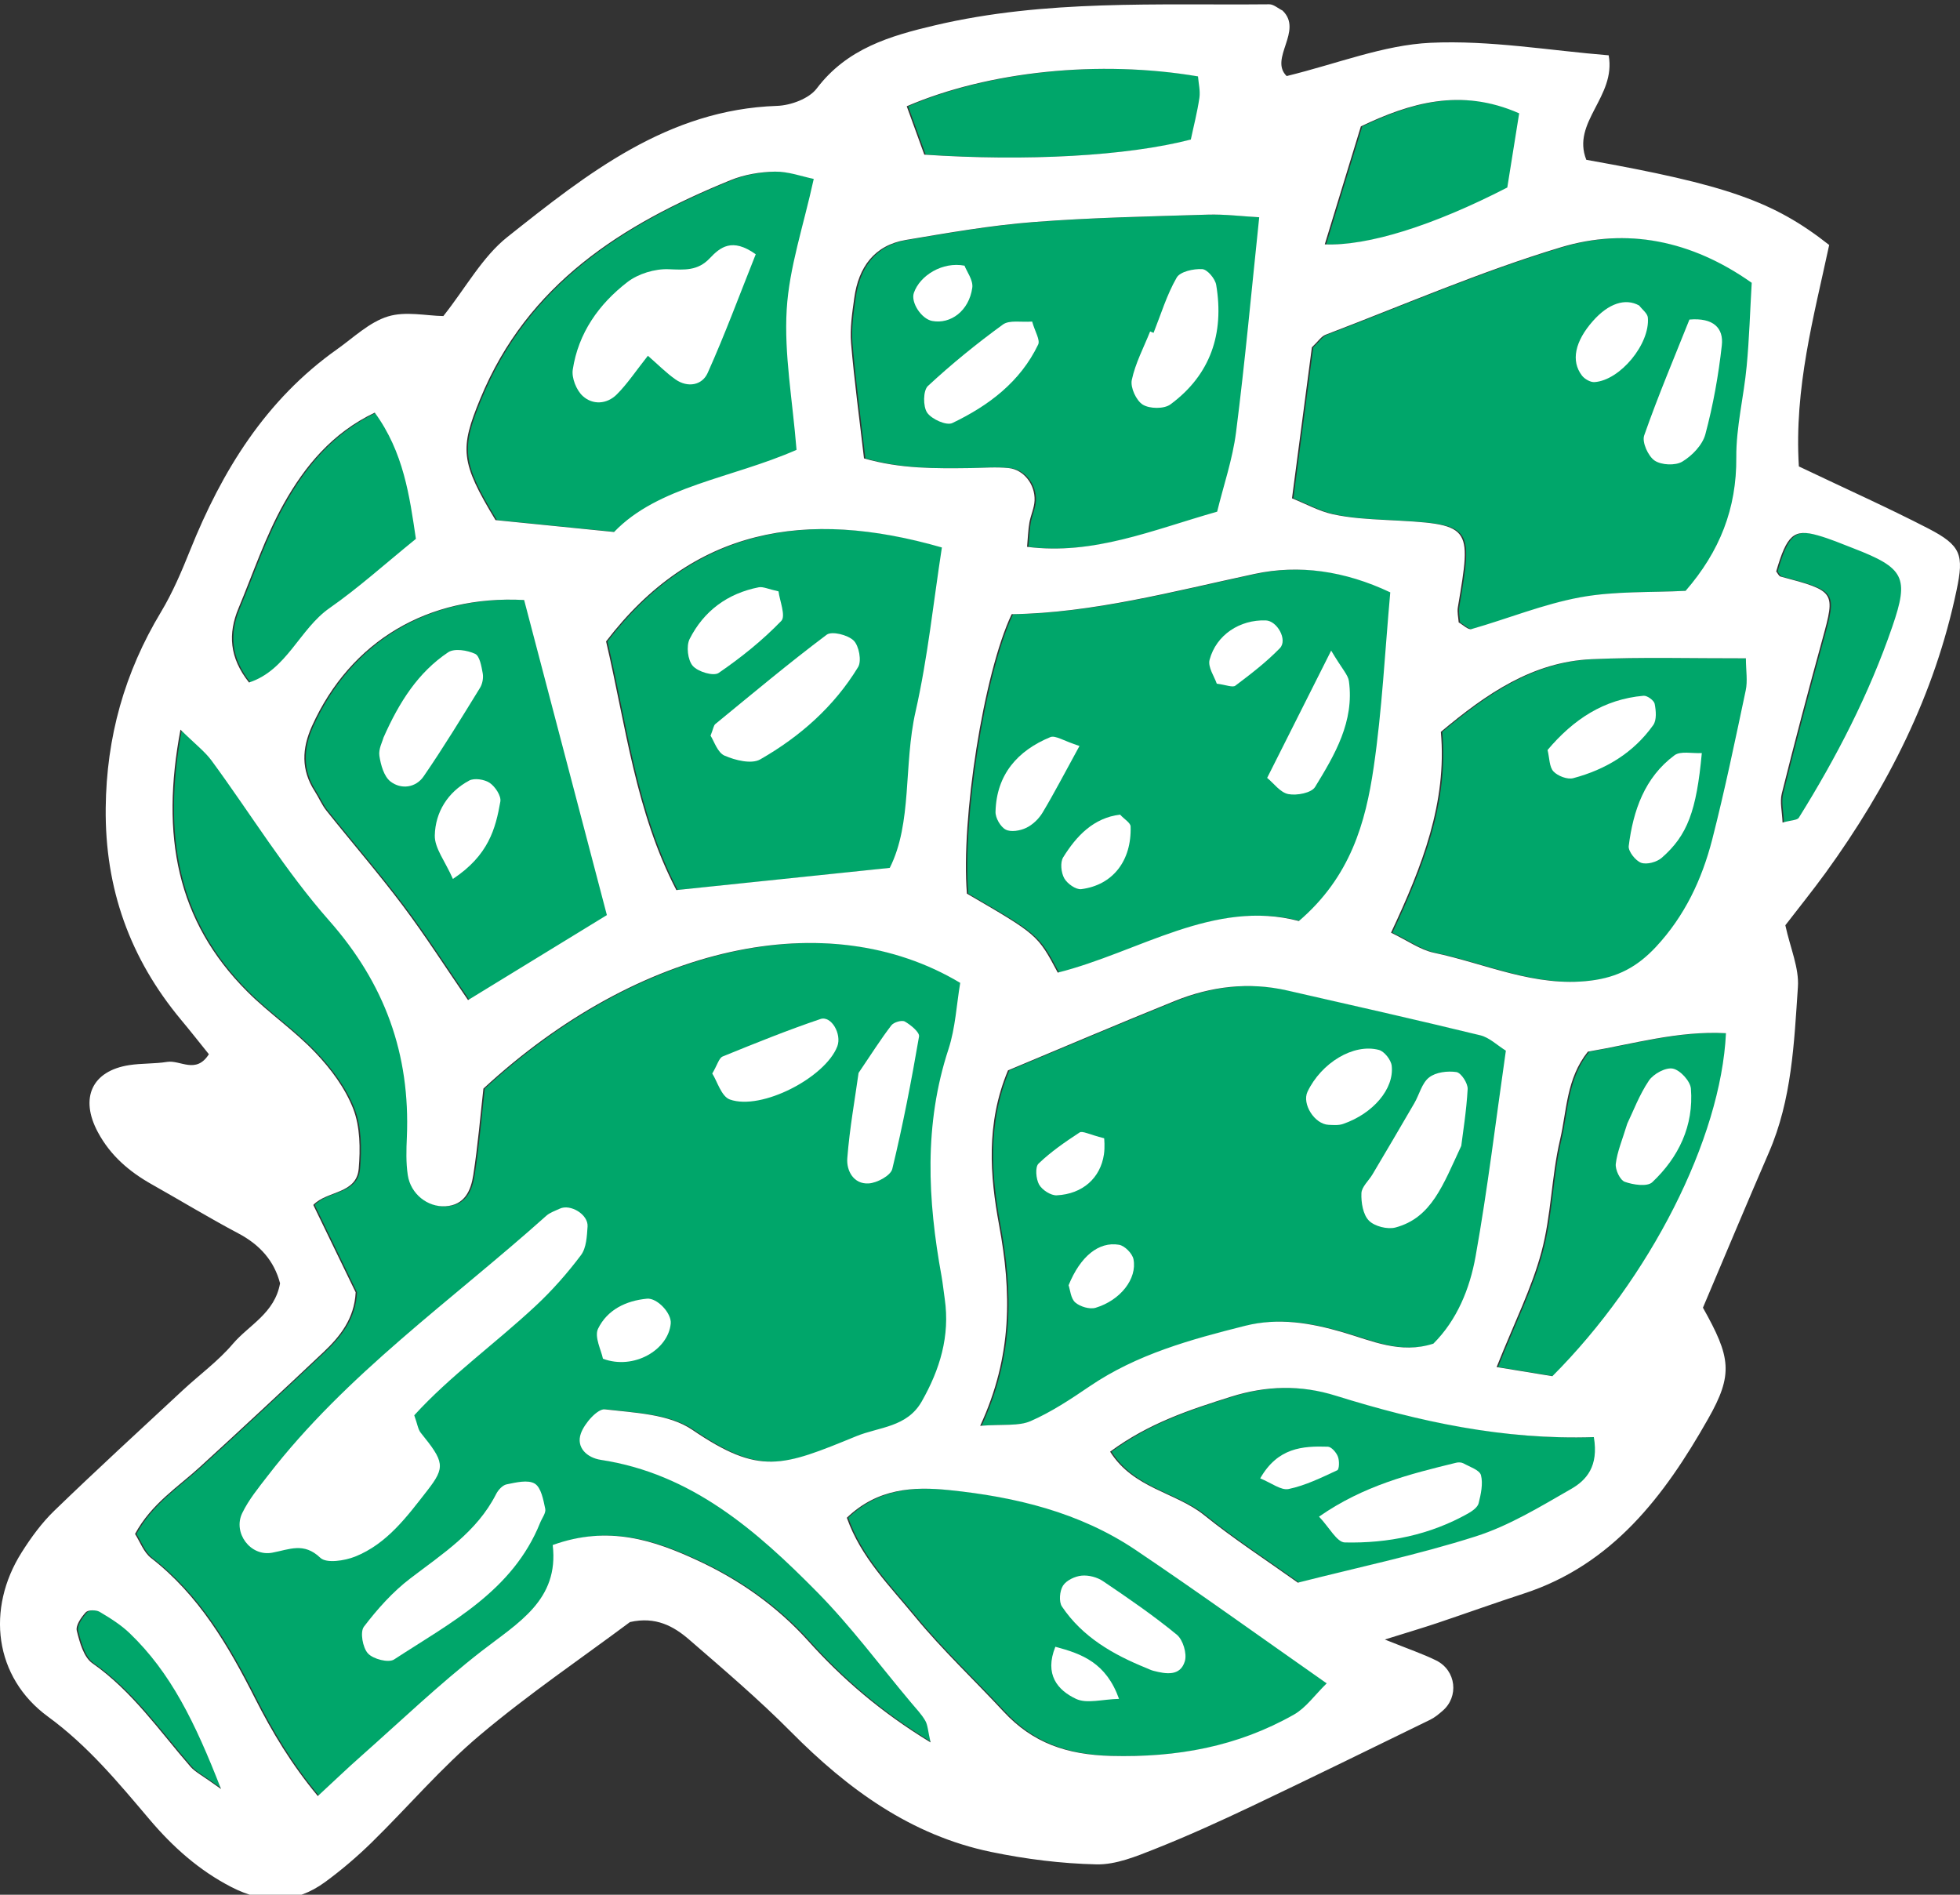 <?xml version="1.0" encoding="UTF-8"?>
<!DOCTYPE svg PUBLIC "-//W3C//DTD SVG 1.1//EN" "http://www.w3.org/Graphics/SVG/1.1/DTD/svg11.dtd">
<svg version="1.1" xmlns="http://www.w3.org/2000/svg" xmlns:xlink="http://www.w3.org/1999/xlink" x="0" y="0" width="150" height="145" viewBox="0, 0, 150, 145">
  <rect x="0" y="0" width="150" height="145" fill="#333333" stroke="none"/>
  <g id="Artichoke_White_Alt">
    <g>
      <path d="M19.022,75.876 C13.617,70.463 12.393,63.929 13.918,55.837 C15.063,56.965 15.78,57.506 16.295,58.203 C19.295,62.288 21.957,66.668 25.293,70.448 C29.561,75.276 31.508,80.679 31.244,87.021 C31.202,87.99 31.172,88.979 31.315,89.929 C31.535,91.379 32.832,92.39 34.197,92.312 C35.678,92.228 36.146,91.091 36.326,89.928 C36.682,87.64 36.873,85.321 37.102,83.307 C49.024,72.3 63.438,69.137 73.592,75.217 C73.311,76.867 73.229,78.648 72.697,80.283 C70.803,86.043 71.099,91.832 72.163,97.664 C72.266,98.243 72.323,98.823 72.409,99.408 C72.818,102.249 72.038,104.804 70.645,107.255 C69.51,109.238 67.396,109.189 65.641,109.908 C59.967,112.235 58.258,112.938 53.086,109.419 C51.305,108.207 48.681,108.12 46.405,107.855 C45.844,107.787 44.834,108.924 44.562,109.696 C44.178,110.779 45.035,111.558 46.09,111.721 C53.031,112.776 58,117.129 62.66,121.855 C65.249,124.483 67.465,127.483 69.847,130.314 C70.22,130.761 70.636,131.189 70.922,131.689 C71.116,132.029 71.121,132.475 71.325,133.343 C67.485,131.004 64.556,128.463 61.96,125.578 C59.553,122.901 56.669,120.892 53.506,119.425 C50.206,117.893 46.688,116.687 42.405,118.238 C42.907,122.459 39.737,124.198 36.936,126.377 C33.72,128.882 30.756,131.723 27.695,134.434 C26.695,135.315 25.733,136.245 24.43,137.447 C22.391,134.993 20.925,132.536 19.612,129.947 C17.575,125.924 15.314,122.058 11.657,119.222 C11.102,118.788 10.822,117.988 10.44,117.389 C11.7,115.066 13.716,113.814 15.425,112.247 C18.588,109.357 21.724,106.438 24.842,103.497 C26.135,102.279 27.227,100.91 27.325,98.899 C26.862,97.94 26.364,96.907 25.859,95.875 C25.268,94.654 24.679,93.435 24.083,92.211 C25.133,91.108 27.396,91.394 27.559,89.429 C27.687,87.91 27.672,86.229 27.137,84.848 C26.524,83.273 25.424,81.795 24.244,80.556 C22.643,78.865 20.67,77.529 19.022,75.876 z" fill="#00A66A"/>
      <path d="M113.035,96.146 C112.59,98.628 111.612,101.021 109.804,102.826 C107.281,103.639 105.082,102.602 102.875,101.956 C100.399,101.234 97.951,100.82 95.408,101.458 C91.251,102.503 87.127,103.625 83.503,106.088 C82.053,107.075 80.565,108.061 78.978,108.755 C78.058,109.152 76.892,108.979 75.121,109.113 C77.599,103.764 77.52,98.879 76.564,93.729 C75.875,90.019 75.542,85.979 77.249,81.914 C81.425,80.168 85.713,78.342 90.028,76.597 C92.795,75.479 95.67,75.129 98.616,75.799 C103.547,76.92 108.48,78.034 113.397,79.23 C114.087,79.396 114.678,79.986 115.351,80.405 C114.577,85.788 113.957,90.993 113.035,96.146 z" fill="#00A66A"/>
      <path d="M98.983,38.135 C99.527,34.024 100.029,30.195 100.505,26.579 C100.987,26.125 101.224,25.741 101.556,25.616 C107.545,23.331 113.452,20.764 119.575,18.921 C124.575,17.417 129.524,18.362 134.167,21.641 C134.041,23.786 133.98,25.913 133.78,28.029 C133.563,30.361 132.97,32.679 132.987,34.999 C133.017,38.921 131.719,42.2 129.108,45.215 C126.46,45.354 123.708,45.222 121.065,45.707 C118.225,46.228 115.503,47.348 112.715,48.144 C112.459,48.215 112.07,47.814 111.74,47.632 C111.712,47.246 111.614,46.845 111.676,46.473 C112.754,40.117 112.757,40.13 106.156,39.792 C104.803,39.723 103.426,39.643 102.108,39.354 C101.052,39.122 100.061,38.568 98.983,38.135 z" fill="#00A66A"/>
      <path d="M96.137,43.916 C99.524,43.191 103.017,43.68 106.505,45.332 C106.096,49.876 105.879,54.329 105.236,58.717 C104.614,62.967 103.456,67.103 99.512,70.485 C93.034,68.772 87.26,72.873 81.058,74.432 C79.515,71.534 79.515,71.534 74.104,68.387 C73.641,62.72 75.363,51.57 77.53,47.003 C83.73,46.913 89.896,45.256 96.137,43.916 z" fill="#00A66A"/>
      <path d="M94.702,33.073 C94.438,35.152 93.738,37.172 93.256,39.156 C88.277,40.572 83.794,42.498 78.708,41.848 C78.776,41.135 78.789,40.563 78.885,40.007 C78.984,39.435 79.255,38.88 79.282,38.311 C79.338,37.073 78.452,35.936 77.297,35.82 C76.343,35.721 75.365,35.806 74.399,35.82 C71.715,35.852 69.037,35.891 66.229,35.079 C65.877,32.035 65.485,29.158 65.239,26.268 C65.145,25.127 65.325,23.946 65.485,22.8 C65.811,20.448 67.015,18.768 69.439,18.361 C72.678,17.816 75.927,17.245 79.195,16.993 C83.632,16.648 88.085,16.563 92.534,16.426 C93.844,16.387 95.157,16.555 96.475,16.626 C95.879,22.294 95.389,27.696 94.702,33.073 z" fill="#00A66A"/>
      <path d="M51.869,68.116 C48.747,62.135 48.004,55.533 46.489,49.086 C53.122,40.418 61.759,38.896 72.19,41.897 C71.544,46.059 71.113,50.316 70.175,54.457 C69.247,58.548 69.936,62.972 68.202,66.416 C62.46,67.013 57.309,67.549 51.869,68.116 z" fill="#00A66A"/>
      <path d="M106.562,71.376 C108.956,66.286 110.855,61.409 110.377,56.008 C113.877,53.079 117.4,50.652 121.91,50.446 C125.765,50.273 129.633,50.39 133.721,50.38 C133.726,51.332 133.862,52.115 133.707,52.835 C132.899,56.65 132.108,60.474 131.142,64.252 C130.356,67.299 129.044,70.095 126.834,72.467 C125.413,73.986 123.923,74.789 121.829,75.046 C117.575,75.57 113.811,73.747 109.845,72.912 C108.793,72.687 107.838,71.989 106.562,71.376 z" fill="#00A66A"/>
      <path d="M47.104,40.712 C43.742,40.375 41.099,40.11 38.03,39.802 C35.326,35.344 35.289,34.331 36.858,30.521 C40.476,21.723 47.732,17.167 56.009,13.791 C57.064,13.359 58.273,13.154 59.418,13.135 C60.445,13.12 61.478,13.507 62.382,13.693 C61.601,17.282 60.505,20.458 60.313,23.689 C60.11,27.116 60.758,30.594 61.066,34.426 C56.113,36.604 50.474,37.196 47.104,40.712 z" fill="#00A66A"/>
      <path d="M87.028,118.622 C91.829,121.855 96.527,125.243 101.638,128.824 C100.709,129.736 100.049,130.695 99.137,131.211 C94.805,133.669 90.176,134.506 85.144,134.376 C81.745,134.285 79.141,133.389 76.9,130.975 C74.651,128.547 72.222,126.271 70.126,123.716 C68.205,121.377 65.98,119.172 64.916,116.15 C67.291,113.877 70.025,113.758 72.729,114.032 C77.797,114.548 82.725,115.725 87.028,118.622 z" fill="#00A66A"/>
      <path d="M46.551,70.03 C43.03,72.183 39.585,74.294 35.926,76.534 C34.212,74.04 32.66,71.61 30.934,69.312 C29.069,66.831 27.032,64.475 25.093,62.043 C24.733,61.593 24.507,61.04 24.191,60.548 C23.138,58.92 23.206,57.281 23.987,55.555 C26.933,49.056 32.877,45.525 40.218,45.917 C42.333,53.962 44.437,61.981 46.551,70.03 z" fill="#00A66A"/>
      <path d="M102.342,106.811 C108.7,108.792 115.151,110.207 122.085,109.979 C122.467,112.22 121.509,113.282 120.341,113.95 C117.986,115.301 115.607,116.758 113.048,117.575 C108.624,118.986 104.052,119.941 99.435,121.118 C96.963,119.358 94.514,117.768 92.251,115.943 C90.073,114.193 86.851,113.921 85.065,111.093 C88.038,108.902 91.152,107.885 94.308,106.889 C97.019,106.035 99.657,105.971 102.342,106.811 z" fill="#00A66A"/>
      <path d="M118.912,105.317 C117.733,105.125 116.442,104.911 114.644,104.618 C116.013,101.18 117.333,98.576 118.072,95.816 C118.828,93.024 118.834,90.036 119.501,87.21 C120.019,84.998 119.971,82.549 121.627,80.481 C125.07,79.901 128.534,78.868 132.196,79.067 C131.812,87.153 126.369,97.849 118.912,105.317 z" fill="#00A66A"/>
      <path d="M70.845,11.835 C70.404,10.624 69.951,9.376 69.5,8.133 C75.769,5.441 84.257,4.572 91.79,5.847 C91.83,6.374 91.977,6.949 91.898,7.49 C91.731,8.612 91.443,9.714 91.241,10.678 C86.368,11.943 78.668,12.359 70.845,11.835 z" fill="#00A66A"/>
      <path d="M21.829,38.539 C23.431,35.684 25.525,33.131 28.788,31.578 C30.998,34.604 31.453,37.972 31.936,41.238 C29.566,43.159 27.547,44.987 25.334,46.531 C23.024,48.139 22.064,51.285 19.166,52.23 C17.652,50.329 17.549,48.487 18.357,46.551 C19.479,43.864 20.411,41.062 21.829,38.539 z" fill="#00A66A"/>
      <path d="M101.492,18.701 C102.399,15.736 103.295,12.821 104.254,9.672 C107.991,7.89 111.887,6.696 116.37,8.673 C116.025,10.827 115.723,12.697 115.461,14.349 C109.769,17.278 104.796,18.834 101.492,18.701 z" fill="#00A66A"/>
      <path d="M136.371,44.121 C136.239,44.086 136.15,43.866 136.041,43.73 C136.849,40.949 137.386,40.45 139.214,40.967 C140.148,41.229 141.044,41.61 141.941,41.958 C145.855,43.468 146.229,44.185 144.926,47.96 C143.148,53.13 140.655,57.954 137.773,62.578 C137.645,62.776 137.192,62.762 136.525,62.948 C136.497,62.114 136.303,61.375 136.468,60.726 C137.458,56.769 138.502,52.822 139.586,48.888 C140.576,45.276 140.571,45.236 136.371,44.121 z" fill="#00A66A"/>
      <path d="M10.041,124.997 C13.162,127.997 15.024,131.772 17.023,136.908 C15.563,135.854 15.041,135.609 14.693,135.21 C12.301,132.459 10.235,129.423 7.173,127.282 C6.508,126.815 6.201,125.681 5.983,124.795 C5.885,124.392 6.321,123.765 6.673,123.382 C6.85,123.195 7.457,123.191 7.728,123.349 C8.541,123.829 9.366,124.346 10.041,124.997 z" fill="#00A66A"/>
    </g>
    <path d="M147.577,40.446 C150.093,41.749 150.309,42.457 149.74,45.153 C148.073,53.15 144.464,60.237 139.717,66.79 C138.691,68.201 137.592,69.559 136.633,70.808 C137.018,72.574 137.698,74.084 137.594,75.54 C137.304,79.822 137.131,84.151 135.375,88.194 C133.672,92.126 132.018,96.083 130.327,100.074 C132.454,103.866 132.677,105.151 130.712,108.601 C127.386,114.467 123.414,119.737 116.613,121.954 C114.391,122.677 112.191,123.469 109.977,124.213 C108.923,124.566 107.861,124.881 105.981,125.469 C107.841,126.217 108.907,126.574 109.908,127.069 C111.445,127.83 111.673,129.849 110.391,130.935 C110.097,131.189 109.79,131.446 109.447,131.611 C104.9,133.83 100.358,136.057 95.786,138.23 C93.338,139.392 90.867,140.515 88.349,141.513 C86.931,142.076 85.389,142.707 83.921,142.676 C81.223,142.617 78.494,142.274 75.848,141.724 C69.715,140.454 64.882,136.921 60.537,132.538 C58.072,130.052 55.397,127.776 52.749,125.481 C51.561,124.451 50.179,123.685 48.211,124.133 C44.504,126.898 40.457,129.643 36.737,132.777 C33.764,135.278 31.218,138.283 28.434,141.01 C27.323,142.093 26.131,143.114 24.879,144.029 C22.606,145.698 20.182,145.685 17.716,144.416 C15.249,143.148 13.229,141.347 11.44,139.233 C9.056,136.421 6.743,133.615 3.676,131.373 C-0.459,128.353 -1.065,123.114 1.652,118.81 C2.376,117.662 3.198,116.535 4.171,115.597 C7.388,112.487 10.689,109.458 13.97,106.409 C15.253,105.213 16.699,104.167 17.825,102.837 C19.056,101.395 21.024,100.505 21.433,98.209 C20.985,96.496 19.901,95.268 18.248,94.392 C16.01,93.208 13.844,91.891 11.633,90.645 C9.901,89.672 8.453,88.441 7.489,86.64 C6.092,84.041 7.023,81.954 9.891,81.511 C10.849,81.364 11.84,81.418 12.793,81.264 C13.802,81.104 14.999,82.228 15.985,80.677 C15.276,79.798 14.576,78.905 13.85,78.036 C9.947,73.345 8.026,68.009 8.09,61.839 C8.144,56.405 9.534,51.462 12.319,46.837 C13.211,45.351 13.901,43.727 14.549,42.112 C16.995,36.016 20.34,30.594 25.794,26.73 C27.059,25.834 28.262,24.658 29.68,24.22 C31.037,23.798 32.636,24.17 33.93,24.187 C35.656,22.01 36.918,19.654 38.838,18.131 C44.942,13.286 51.098,8.383 59.468,8.103 C60.515,8.067 61.914,7.553 62.506,6.77 C64.828,3.704 68.117,2.747 71.565,1.935 C79.999,-0.05 88.583,0.41 97.134,0.329 C97.469,0.324 97.813,0.642 98.151,0.807 C99.764,2.351 97.101,4.482 98.468,5.821 C102.363,4.869 105.89,3.442 109.477,3.275 C114.021,3.062 118.61,3.87 123.113,4.233 C123.69,7.423 120.253,9.341 121.401,12.229 C132.136,14.143 135.739,15.403 139.988,18.748 C138.819,24.212 137.299,29.691 137.668,35.694 C141.262,37.409 144.464,38.84 147.577,40.446 z M18.916,75.876 C20.564,77.529 22.537,78.865 24.138,80.556 C25.318,81.795 26.417,83.273 27.03,84.848 C27.565,86.229 27.58,87.91 27.453,89.429 C27.289,91.394 25.027,91.108 23.976,92.211 C24.572,93.435 25.161,94.654 25.752,95.875 C26.257,96.907 26.756,97.94 27.219,98.899 C27.121,100.91 26.028,102.279 24.735,103.497 C21.618,106.438 18.482,109.357 15.318,112.247 C13.61,113.814 11.593,115.066 10.334,117.389 C10.716,117.988 10.995,118.788 11.551,119.222 C15.207,122.058 17.468,125.924 19.505,129.947 C20.818,132.536 22.284,134.994 24.323,137.447 C25.626,136.245 26.589,135.315 27.589,134.434 C30.649,131.723 33.614,128.882 36.829,126.377 C39.63,124.198 42.8,122.459 42.299,118.238 C46.581,116.687 50.1,117.893 53.399,119.425 C56.562,120.892 59.446,122.901 61.853,125.578 C64.449,128.463 67.378,131.004 71.218,133.343 C71.014,132.475 71.009,132.029 70.816,131.689 C70.53,131.189 70.114,130.761 69.74,130.314 C67.358,127.483 65.143,124.483 62.554,121.855 C57.894,117.129 52.924,112.776 45.984,111.721 C44.928,111.558 44.071,110.779 44.455,109.697 C44.728,108.924 45.738,107.787 46.298,107.855 C48.574,108.12 51.199,108.207 52.98,109.419 C58.151,112.938 59.86,112.235 65.535,109.908 C67.289,109.189 69.403,109.238 70.538,107.255 C71.932,104.804 72.711,102.249 72.302,99.408 C72.216,98.823 72.159,98.243 72.057,97.664 C70.993,91.832 70.696,86.043 72.59,80.283 C73.122,78.648 73.205,76.867 73.486,75.217 C63.331,69.137 48.918,72.3 36.996,83.307 C36.767,85.321 36.575,87.64 36.22,89.928 C36.04,91.091 35.572,92.228 34.09,92.312 C32.725,92.39 31.429,91.379 31.208,89.929 C31.065,88.979 31.095,87.99 31.138,87.021 C31.402,80.679 29.454,75.276 25.187,70.448 C21.85,66.668 19.189,62.289 16.189,58.203 C15.674,57.506 14.956,56.965 13.812,55.837 C12.287,63.929 13.51,70.463 18.916,75.876 z M112.928,96.146 C113.851,90.993 114.47,85.788 115.245,80.405 C114.571,79.986 113.98,79.396 113.29,79.23 C108.373,78.034 103.441,76.92 98.51,75.799 C95.564,75.129 92.689,75.479 89.921,76.597 C85.606,78.342 81.319,80.168 77.142,81.914 C75.435,85.979 75.768,90.019 76.457,93.729 C77.413,98.879 77.492,103.764 75.014,109.113 C76.785,108.979 77.952,109.152 78.871,108.755 C80.458,108.061 81.947,107.075 83.396,106.088 C87.02,103.626 91.145,102.503 95.301,101.458 C97.845,100.82 100.293,101.234 102.769,101.956 C104.976,102.602 107.174,103.639 109.698,102.826 C111.506,101.021 112.484,98.628 112.928,96.146 z M98.877,38.135 C99.954,38.568 100.946,39.122 102.001,39.354 C103.319,39.643 104.696,39.723 106.05,39.792 C112.651,40.13 112.647,40.117 111.57,46.473 C111.508,46.845 111.605,47.246 111.634,47.632 C111.964,47.814 112.353,48.215 112.609,48.144 C115.396,47.348 118.118,46.228 120.958,45.707 C123.601,45.222 126.354,45.354 129.002,45.215 C131.613,42.2 132.911,38.921 132.88,34.999 C132.863,32.679 133.456,30.361 133.673,28.029 C133.874,25.913 133.934,23.786 134.06,21.642 C129.417,18.362 124.468,17.417 119.468,18.921 C113.346,20.764 107.439,23.331 101.449,25.616 C101.117,25.741 100.88,26.125 100.399,26.579 C99.922,30.195 99.421,34.024 98.877,38.135 z M96.03,43.917 C89.79,45.256 83.623,46.913 77.423,47.003 C75.257,51.57 73.535,62.72 73.998,68.387 C79.408,71.534 79.408,71.534 80.952,74.432 C87.153,72.873 92.928,68.772 99.405,70.485 C103.35,67.103 104.508,62.967 105.129,58.717 C105.772,54.329 105.989,49.876 106.398,45.332 C102.91,43.68 99.417,43.191 96.03,43.917 z M94.596,33.073 C95.283,27.696 95.773,22.294 96.369,16.626 C95.05,16.555 93.737,16.387 92.428,16.426 C87.978,16.563 83.526,16.648 79.088,16.993 C75.821,17.245 72.572,17.816 69.333,18.361 C66.909,18.768 65.705,20.448 65.378,22.8 C65.218,23.946 65.038,25.127 65.133,26.268 C65.378,29.158 65.771,32.035 66.122,35.079 C68.93,35.891 71.609,35.852 74.292,35.82 C75.258,35.806 76.236,35.722 77.191,35.82 C78.346,35.936 79.231,37.073 79.176,38.311 C79.149,38.88 78.878,39.435 78.778,40.007 C78.682,40.563 78.669,41.135 78.602,41.848 C83.687,42.498 88.17,40.572 93.15,39.156 C93.631,37.172 94.332,35.152 94.596,33.073 z M51.763,68.116 C57.202,67.549 62.353,67.013 68.095,66.416 C69.829,62.972 69.141,58.548 70.068,54.457 C71.006,50.316 71.437,46.059 72.083,41.897 C61.653,38.896 53.015,40.418 46.383,49.086 C47.898,55.533 48.64,62.135 51.763,68.116 z M106.456,71.376 C107.732,71.989 108.686,72.687 109.738,72.912 C113.704,73.747 117.469,75.57 121.723,75.046 C123.817,74.789 125.307,73.986 126.727,72.467 C128.938,70.095 130.249,67.299 131.035,64.252 C132.002,60.474 132.793,56.65 133.601,52.835 C133.756,52.115 133.619,51.332 133.614,50.38 C129.527,50.39 125.658,50.273 121.803,50.446 C117.293,50.652 113.77,53.079 110.27,56.008 C110.748,61.409 108.849,66.286 106.456,71.376 z M46.997,40.712 C50.367,37.196 56.007,36.604 60.959,34.426 C60.651,30.594 60.003,27.116 60.207,23.689 C60.399,20.458 61.495,17.282 62.276,13.693 C61.372,13.507 60.338,13.12 59.311,13.135 C58.167,13.154 56.958,13.359 55.902,13.791 C47.625,17.167 40.369,21.723 36.752,30.521 C35.183,34.331 35.22,35.344 37.923,39.802 C40.992,40.11 43.635,40.375 46.997,40.712 z M86.921,118.622 C82.618,115.725 77.691,114.548 72.622,114.032 C69.919,113.759 67.185,113.877 64.809,116.15 C65.873,119.172 68.099,121.377 70.02,123.716 C72.115,126.271 74.545,128.547 76.794,130.975 C79.034,133.389 81.639,134.285 85.037,134.376 C90.069,134.506 94.699,133.669 99.03,131.211 C99.942,130.695 100.602,129.736 101.532,128.824 C96.421,125.243 91.722,121.855 86.921,118.622 z M46.445,70.03 C44.331,61.981 42.226,53.962 40.112,45.917 C32.77,45.525 26.826,49.056 23.88,55.555 C23.099,57.281 23.032,58.92 24.084,60.548 C24.4,61.04 24.626,61.593 24.986,62.043 C26.926,64.475 28.963,66.831 30.828,69.312 C32.553,71.61 34.105,74.04 35.819,76.534 C39.479,74.294 42.923,72.183 46.445,70.03 z M102.235,106.812 C99.55,105.971 96.912,106.035 94.202,106.889 C91.046,107.885 87.931,108.902 84.958,111.093 C86.744,113.921 89.966,114.193 92.145,115.943 C94.407,117.768 96.857,119.358 99.328,121.118 C103.946,119.941 108.518,118.986 112.942,117.575 C115.501,116.759 117.879,115.301 120.234,113.95 C121.403,113.282 122.361,112.22 121.978,109.979 C115.044,110.207 108.594,108.792 102.235,106.812 z M118.805,105.317 C126.263,97.849 131.705,87.153 132.089,79.068 C128.428,78.868 124.963,79.901 121.521,80.481 C119.864,82.549 119.913,84.998 119.394,87.21 C118.728,90.036 118.721,93.024 117.965,95.816 C117.226,98.576 115.906,101.18 114.538,104.618 C116.336,104.911 117.627,105.126 118.805,105.317 z M70.738,11.835 C78.561,12.359 86.261,11.943 91.135,10.678 C91.337,9.714 91.625,8.612 91.791,7.49 C91.87,6.949 91.724,6.374 91.684,5.847 C84.15,4.572 75.662,5.441 69.393,8.133 C69.845,9.376 70.297,10.624 70.738,11.835 z M21.722,38.539 C20.305,41.062 19.372,43.864 18.251,46.551 C17.443,48.488 17.546,50.329 19.059,52.23 C21.958,51.285 22.917,48.139 25.227,46.531 C27.441,44.987 29.459,43.159 31.829,41.238 C31.346,37.972 30.892,34.604 28.681,31.578 C25.419,33.131 23.325,35.684 21.722,38.539 z M101.385,18.701 C104.69,18.834 109.663,17.278 115.354,14.35 C115.617,12.697 115.918,10.827 116.263,8.673 C111.78,6.696 107.885,7.89 104.148,9.672 C103.188,12.821 102.292,15.736 101.385,18.701 z M136.264,44.121 C140.464,45.236 140.469,45.276 139.479,48.888 C138.395,52.822 137.351,56.769 136.362,60.726 C136.197,61.375 136.39,62.114 136.419,62.948 C137.085,62.762 137.538,62.776 137.666,62.578 C140.548,57.954 143.041,53.13 144.819,47.96 C146.122,44.185 145.748,43.468 141.834,41.958 C140.937,41.61 140.042,41.229 139.107,40.967 C137.279,40.45 136.742,40.949 135.934,43.731 C136.043,43.866 136.133,44.086 136.264,44.121 z M9.935,124.997 C9.26,124.346 8.435,123.829 7.622,123.349 C7.351,123.191 6.743,123.195 6.566,123.382 C6.214,123.765 5.778,124.392 5.876,124.795 C6.095,125.681 6.401,126.815 7.066,127.282 C10.128,129.423 12.194,132.459 14.586,135.21 C14.935,135.609 15.456,135.854 16.916,136.908 C14.918,131.772 13.056,127.997 9.935,124.997 z" fill="#FFFFFF"/>
    <path d="M31.703,108.308 C34.417,105.323 37.89,102.829 40.992,99.937 C42.26,98.755 43.423,97.436 44.465,96.049 C44.876,95.498 44.918,94.605 44.967,93.858 C45.026,92.94 43.649,92.109 42.829,92.5 C42.482,92.666 42.088,92.791 41.81,93.039 C34.567,99.525 26.51,105.131 20.492,112.937 C19.788,113.85 19.03,114.77 18.537,115.796 C17.81,117.293 19.153,119.133 20.828,118.825 C22.158,118.578 23.249,118.005 24.515,119.214 C24.976,119.657 26.373,119.444 27.181,119.121 C29.621,118.145 31.156,116.05 32.712,114.053 C34.102,112.265 33.999,111.87 32.2,109.647 C31.988,109.385 31.946,108.981 31.703,108.308 z" fill="#FFFFFF"/>
    <path d="M41.337,116.535 C41.48,116.175 41.795,115.781 41.728,115.468 C41.583,114.78 41.413,113.836 40.927,113.54 C40.401,113.222 39.491,113.449 38.779,113.593 C38.46,113.652 38.119,114.032 37.959,114.355 C36.487,117.242 33.868,118.906 31.41,120.787 C30.058,121.815 28.883,123.134 27.85,124.488 C27.542,124.894 27.757,126.095 28.158,126.531 C28.555,126.969 29.74,127.274 30.161,126.995 C34.483,124.171 39.236,121.761 41.337,116.535 z" fill="#FFFFFF"/>
    <path d="M65.707,82.108 C65.434,84.08 65.023,86.344 64.845,88.627 C64.767,89.589 65.323,90.635 66.479,90.565 C67.122,90.528 68.163,89.965 68.286,89.459 C69.099,86.113 69.75,82.72 70.334,79.323 C70.393,79.002 69.703,78.437 69.252,78.178 C69.021,78.046 68.4,78.225 68.212,78.472 C67.407,79.521 66.696,80.65 65.707,82.108 z" fill="#FFFFFF"/>
    <path d="M54.51,82.154 C54.887,82.744 55.205,83.907 55.854,84.141 C58.271,85.008 63.165,82.458 64.079,80.077 C64.437,79.139 63.619,77.704 62.788,77.984 C60.261,78.839 57.779,79.842 55.306,80.85 C55.025,80.967 54.906,81.482 54.51,82.154 z" fill="#FFFFFF"/>
    <path d="M46.144,103.981 C48.507,104.865 51.148,103.303 51.332,101.283 C51.404,100.495 50.29,99.31 49.51,99.386 C47.891,99.54 46.465,100.245 45.768,101.688 C45.47,102.31 46.021,103.345 46.144,103.981 z" fill="#FFFFFF"/>
    <path d="M111.831,87.692 C111.945,86.752 112.226,85.051 112.321,83.341 C112.341,82.903 111.824,82.103 111.464,82.044 C110.785,81.941 109.88,82.051 109.37,82.455 C108.814,82.884 108.627,83.76 108.238,84.427 C107.186,86.244 106.114,88.056 105.042,89.865 C104.754,90.356 104.207,90.822 104.19,91.318 C104.163,92.026 104.311,92.953 104.764,93.411 C105.195,93.851 106.19,94.101 106.802,93.936 C109.563,93.191 110.427,90.697 111.831,87.692 z" fill="#FFFFFF"/>
    <path d="M100.065,83.546 C99.624,84.479 100.604,86.033 101.678,86.08 C102.048,86.097 102.456,86.131 102.791,86.011 C105.075,85.225 106.705,83.331 106.508,81.564 C106.459,81.112 105.947,80.463 105.53,80.349 C103.585,79.83 101.121,81.339 100.065,83.546 z" fill="#FFFFFF"/>
    <path d="M84.502,87.109 C83.342,86.816 82.842,86.524 82.625,86.664 C81.524,87.384 80.42,88.144 79.479,89.05 C79.206,89.312 79.283,90.225 79.522,90.653 C79.758,91.067 80.423,91.5 80.876,91.475 C82.861,91.374 84.216,90.146 84.485,88.343 C84.569,87.765 84.505,87.163 84.502,87.109 z" fill="#FFFFFF"/>
    <path d="M81.78,98.359 C81.903,98.706 81.942,99.367 82.288,99.673 C82.662,99.998 83.394,100.216 83.849,100.081 C85.751,99.506 87.039,97.852 86.746,96.366 C86.66,95.926 86.076,95.336 85.643,95.26 C84.085,94.994 82.676,96.151 81.78,98.359 z" fill="#FFFFFF"/>
    <path d="M129.293,24.455 C128.16,27.3 126.897,30.28 125.83,33.325 C125.65,33.838 126.133,34.911 126.631,35.248 C127.15,35.598 128.221,35.645 128.749,35.326 C129.502,34.874 130.298,34.047 130.513,33.232 C131.108,31.01 131.517,28.724 131.771,26.434 C131.924,25.108 131.124,24.297 129.293,24.455 z" fill="#FFFFFF"/>
    <path d="M125.45,23.383 C124.389,22.788 123.096,23.219 121.906,24.567 C120.531,26.123 120.206,27.625 121.071,28.747 C121.278,29.011 121.721,29.265 122.032,29.241 C123.983,29.106 126.285,26.326 126.111,24.308 C126.088,23.984 125.682,23.693 125.45,23.383 z" fill="#FFFFFF"/>
    <path d="M101.875,49.79 C100.015,53.49 98.564,56.371 96.976,59.53 C97.48,59.941 97.98,60.652 98.594,60.77 C99.242,60.897 100.363,60.684 100.644,60.225 C102.153,57.76 103.656,55.221 103.234,52.13 C103.173,51.648 102.722,51.217 101.875,49.79 z" fill="#FFFFFF"/>
    <path d="M82.613,57.088 C81.405,56.703 80.763,56.248 80.378,56.412 C77.871,57.449 76.263,59.273 76.188,62.116 C76.169,62.584 76.565,63.276 76.964,63.486 C77.366,63.699 78.078,63.575 78.541,63.352 C79.031,63.117 79.506,62.662 79.79,62.184 C80.674,60.711 81.465,59.18 82.613,57.088 z" fill="#FFFFFF"/>
    <path d="M85.717,62.341 C83.689,62.593 82.389,63.961 81.368,65.606 C81.125,65.992 81.206,66.782 81.447,67.213 C81.674,67.622 82.335,68.094 82.748,68.045 C85.164,67.736 86.61,65.872 86.526,63.246 C86.517,62.965 86.049,62.698 85.717,62.341 z" fill="#FFFFFF"/>
    <path d="M93.121,52.321 C93.83,52.409 94.333,52.634 94.544,52.472 C95.729,51.579 96.924,50.664 97.951,49.602 C98.56,48.971 97.741,47.505 96.867,47.478 C94.896,47.414 93.086,48.57 92.571,50.488 C92.418,51.048 92.948,51.797 93.121,52.321 z" fill="#FFFFFF"/>
    <path d="M88.02,25.365 C87.529,26.596 86.887,27.799 86.616,29.081 C86.497,29.654 86.955,30.655 87.46,30.968 C87.985,31.291 89.086,31.306 89.569,30.951 C92.648,28.685 93.7,25.519 93.076,21.799 C92.995,21.327 92.399,20.618 92.005,20.596 C91.345,20.558 90.317,20.781 90.051,21.246 C89.296,22.558 88.85,24.048 88.283,25.472 C88.197,25.436 88.11,25.401 88.02,25.365 z" fill="#FFFFFF"/>
    <path d="M78.991,24.609 C78.161,24.674 77.252,24.472 76.753,24.836 C74.753,26.29 72.824,27.858 71.011,29.541 C70.644,29.887 70.631,31.108 70.957,31.582 C71.301,32.082 72.434,32.591 72.883,32.375 C75.651,31.049 78.076,29.234 79.452,26.366 C79.617,26.01 79.201,25.365 78.991,24.609 z" fill="#FFFFFF"/>
    <path d="M73.814,20.331 C72.139,20.008 70.397,21.075 69.937,22.419 C69.69,23.143 70.516,24.406 71.338,24.562 C72.757,24.829 74.159,23.782 74.408,22.029 C74.496,21.449 73.986,20.781 73.814,20.331 z" fill="#FFFFFF"/>
    <path d="M54.379,56.3 C54.643,56.703 54.909,57.592 55.453,57.829 C56.274,58.186 57.518,58.495 58.183,58.113 C61.219,56.376 63.833,54.072 65.673,51.046 C65.954,50.579 65.74,49.421 65.33,49.02 C64.885,48.586 63.661,48.278 63.267,48.574 C60.357,50.759 57.561,53.103 54.741,55.413 C54.613,55.522 54.591,55.768 54.379,56.3 z" fill="#FFFFFF"/>
    <path d="M59.581,45.256 C58.789,45.083 58.401,44.879 58.062,44.945 C55.684,45.413 53.864,46.751 52.778,48.9 C52.507,49.44 52.633,50.517 53.017,50.957 C53.411,51.41 54.606,51.768 54.998,51.499 C56.71,50.327 58.353,49.007 59.793,47.515 C60.155,47.145 59.66,45.937 59.581,45.256 z" fill="#FFFFFF"/>
    <path d="M118.435,57.396 C118.59,58.022 118.564,58.692 118.889,59.037 C119.219,59.388 119.955,59.669 120.398,59.552 C122.877,58.895 125.014,57.613 126.524,55.487 C126.798,55.1 126.736,54.384 126.633,53.86 C126.578,53.598 126.059,53.221 125.783,53.245 C122.736,53.51 120.411,55.057 118.435,57.396 z" fill="#FFFFFF"/>
    <path d="M130.241,57.63 C129.5,57.672 128.614,57.454 128.15,57.8 C125.86,59.498 124.987,62.033 124.647,64.746 C124.598,65.148 125.169,65.872 125.598,66.028 C126.032,66.181 126.795,65.977 127.175,65.645 C129.141,63.927 129.833,62.06 130.241,57.63 z" fill="#FFFFFF"/>
    <path d="M57.837,19.458 C56.017,18.158 55.103,18.934 54.308,19.775 C53.391,20.74 52.379,20.651 51.169,20.603 C50.118,20.561 48.842,20.946 48.007,21.594 C45.83,23.273 44.258,25.49 43.834,28.287 C43.736,28.922 44.112,29.86 44.593,30.302 C45.354,31.002 46.438,30.944 47.199,30.188 C48.002,29.388 48.64,28.419 49.584,27.225 C50.352,27.892 50.977,28.533 51.696,29.037 C52.638,29.696 53.739,29.481 54.158,28.541 C55.483,25.59 56.606,22.543 57.837,19.458 z" fill="#FFFFFF"/>
    <path d="M87.724,127.649 C87.904,127.72 88.081,127.815 88.266,127.861 C89.227,128.111 90.327,128.3 90.677,127.128 C90.854,126.55 90.532,125.485 90.064,125.101 C88.271,123.629 86.349,122.307 84.421,121.007 C83.973,120.7 83.312,120.528 82.777,120.58 C82.268,120.629 81.612,120.939 81.352,121.345 C81.095,121.746 81.026,122.571 81.268,122.939 C82.842,125.283 85.184,126.618 87.724,127.649 z" fill="#FFFFFF"/>
    <path d="M85.64,130.01 C84.655,127.257 82.819,126.567 80.767,126.024 C79.913,128.143 80.94,129.35 82.351,130.012 C83.179,130.401 84.364,130.04 85.64,130.01 z" fill="#FFFFFF"/>
    <path d="M29.346,56.453 C29.274,56.742 28.956,57.323 29.035,57.844 C29.141,58.543 29.385,59.422 29.885,59.808 C30.695,60.432 31.816,60.295 32.422,59.412 C33.937,57.208 35.329,54.922 36.733,52.643 C36.922,52.34 37.006,51.883 36.944,51.532 C36.846,50.995 36.713,50.196 36.358,50.035 C35.76,49.761 34.775,49.599 34.299,49.918 C32.013,51.447 30.56,53.705 29.346,56.453 z" fill="#FFFFFF"/>
    <path d="M34.661,67.262 C37.39,65.456 37.927,63.415 38.292,61.342 C38.37,60.912 37.9,60.202 37.484,59.916 C37.083,59.644 36.294,59.52 35.897,59.74 C34.27,60.618 33.314,62.153 33.275,63.934 C33.254,64.91 34.065,65.902 34.661,67.262 z" fill="#FFFFFF"/>
    <path d="M100.946,116.065 C101.729,116.884 102.313,118.029 102.919,118.04 C106.222,118.115 109.423,117.47 112.351,115.823 C112.674,115.639 113.085,115.352 113.161,115.039 C113.337,114.339 113.507,113.547 113.339,112.889 C113.231,112.495 112.481,112.257 111.999,111.988 C111.843,111.905 111.614,111.895 111.435,111.941 C107.902,112.805 104.373,113.679 100.946,116.065 z" fill="#FFFFFF"/>
    <path d="M96.444,113.136 C97.306,113.485 98.04,114.076 98.623,113.95 C99.909,113.681 101.134,113.077 102.341,112.516 C102.498,112.445 102.515,111.775 102.388,111.467 C102.266,111.149 101.894,110.721 101.621,110.713 C99.685,110.652 97.791,110.779 96.444,113.136 z" fill="#FFFFFF"/>
    <path d="M124.536,85.989 C124.157,87.229 123.768,88.132 123.657,89.065 C123.606,89.512 123.98,90.306 124.342,90.44 C124.985,90.672 126.061,90.832 126.445,90.476 C128.471,88.565 129.631,86.153 129.406,83.305 C129.357,82.734 128.584,81.888 128.022,81.778 C127.477,81.672 126.541,82.176 126.19,82.698 C125.451,83.797 124.978,85.076 124.536,85.989 z" fill="#FFFFFF"/>
  </g>
</svg>
